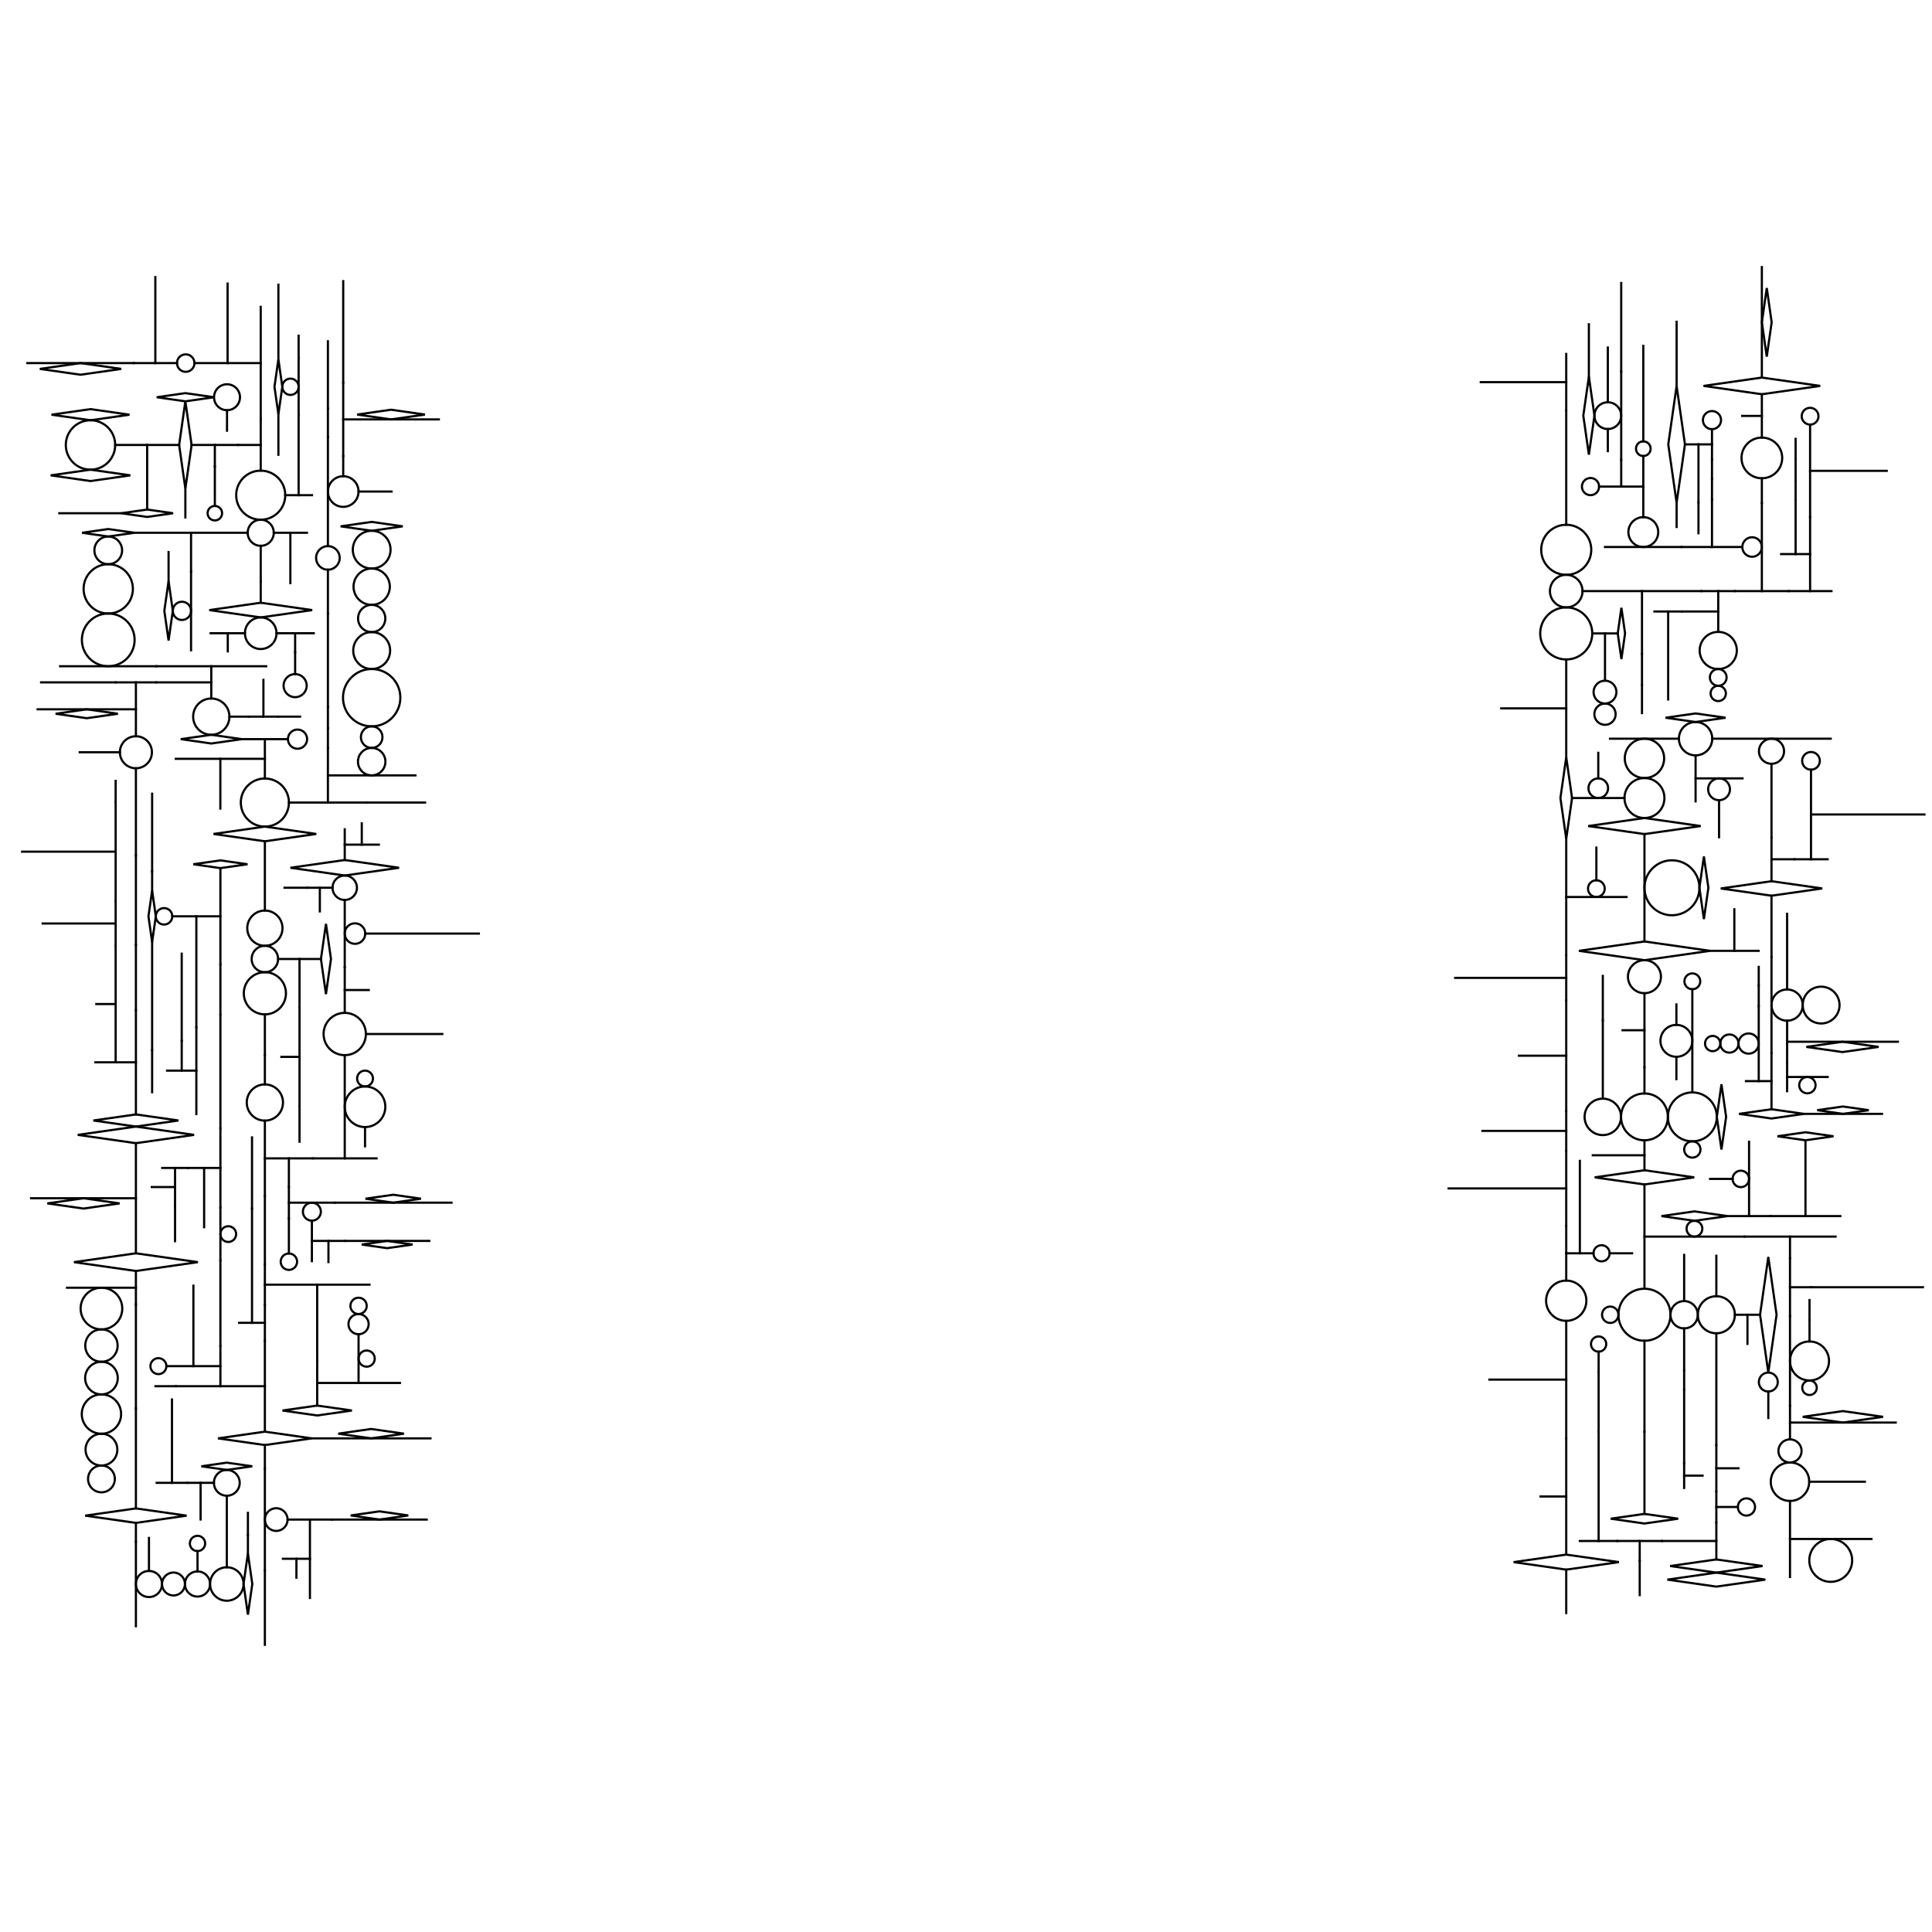 <?xml version="1.0" encoding="utf-8" ?>
<svg baseProfile="full" height="20cm" version="1.1" viewBox="0,0,8000,8000" width="20cm" xmlns="http://www.w3.org/2000/svg" xmlns:ev="http://www.w3.org/2001/xml-events" xmlns:xlink="http://www.w3.org/1999/xlink"><defs /><line stroke="rgb(0,0,0)" stroke-linecap="square" stroke-width="9" x1="1102.322" x2="647.481" y1="2758.759" y2="2758.759" /><line stroke="rgb(0,0,0)" stroke-linecap="square" stroke-width="9" x1="874.902" x2="646.686" y1="2825.539" y2="2825.539" /><line stroke="rgb(0,0,0)" stroke-linecap="square" stroke-width="9" x1="646.686" x2="478.822" y1="2825.539" y2="2825.539" /><line stroke="rgb(0,0,0)" stroke-linecap="square" stroke-width="9" x1="478.822" x2="170.101" y1="2825.539" y2="2825.539" /><line stroke="rgb(0,0,0)" stroke-linecap="square" stroke-width="9" x1="647.481" x2="248.956" y1="2758.759" y2="2758.759" /><line stroke="rgb(0,0,0)" stroke-linecap="square" stroke-width="9" x1="562.754" x2="562.754" y1="2825.539" y2="3048.623" /><line stroke="rgb(0,0,0)" stroke-linecap="square" stroke-width="9" x1="562.754" x2="562.754" y1="3181.279" y2="3542.039" /><line stroke="rgb(0,0,0)" stroke-linecap="square" stroke-width="9" x1="562.754" x2="562.754" y1="3542.039" y2="3912.439" /><line stroke="rgb(0,0,0)" stroke-linecap="square" stroke-width="9" x1="562.754" x2="562.754" y1="3912.439" y2="4182.923" /><line stroke="rgb(0,0,0)" stroke-linecap="square" stroke-width="9" x1="562.754" x2="562.754" y1="4182.923" y2="4614.568" /><line stroke="rgb(0,0,0)" stroke-linecap="square" stroke-width="9" x1="562.754" x2="562.754" y1="4733.694" y2="5189.614" /><line stroke="rgb(0,0,0)" stroke-linecap="square" stroke-width="9" x1="562.754" x2="562.754" y1="5262.899" y2="5401.481" /><line stroke="rgb(0,0,0)" stroke-linecap="square" stroke-width="9" x1="562.754" x2="562.754" y1="5401.481" y2="5832.147" /><line stroke="rgb(0,0,0)" stroke-linecap="square" stroke-width="9" x1="562.754" x2="562.754" y1="5832.147" y2="6245.971" /><line stroke="rgb(0,0,0)" stroke-linecap="square" stroke-width="9" x1="562.754" x2="562.754" y1="6305.959" y2="6384.153" /><line stroke="rgb(0,0,0)" stroke-linecap="square" stroke-width="9" x1="562.754" x2="562.754" y1="6384.153" y2="6733.854" /><circle cx="616.795" cy="6559.004" fill="none" r="54.041" stroke="rgb(0,0,0)" stroke-width="9" /><circle cx="562.754" cy="3114.951" fill="none" r="66.328" stroke="rgb(0,0,0)" stroke-width="9" /><line stroke="rgb(0,0,0)" stroke-linecap="square" stroke-width="9" x1="478.838" x2="478.838" y1="4398.745" y2="3916.259" /><line stroke="rgb(0,0,0)" stroke-linecap="square" stroke-width="9" x1="478.838" x2="478.838" y1="3916.259" y2="3731.738" /><line stroke="rgb(0,0,0)" stroke-linecap="square" stroke-width="9" x1="478.838" x2="478.838" y1="3731.738" y2="3321.349" /><line stroke="rgb(0,0,0)" stroke-linecap="square" stroke-width="9" x1="478.838" x2="478.838" y1="3321.349" y2="3233.407" /><polygon fill="none" points="738.857,4639.725 562.754,4664.883 386.651,4639.725 562.754,4614.568" stroke="rgb(0,0,0)" stroke-width="9" /><polygon fill="none" points="803.592,4699.288 562.754,4733.694 321.916,4699.288 562.754,4664.883" stroke="rgb(0,0,0)" stroke-width="9" /><line stroke="rgb(0,0,0)" stroke-linecap="square" stroke-width="9" x1="777.837" x2="671.81" y1="4836.217" y2="4836.217" /><line stroke="rgb(0,0,0)" stroke-linecap="square" stroke-width="9" x1="724.824" x2="628.564" y1="4915.254" y2="4915.254" /><line stroke="rgb(0,0,0)" stroke-linecap="square" stroke-width="9" x1="724.824" x2="724.824" y1="4836.217" y2="4994.292" /><line stroke="rgb(0,0,0)" stroke-linecap="square" stroke-width="9" x1="724.824" x2="724.824" y1="4994.292" y2="5139.414" /><line stroke="rgb(0,0,0)" stroke-linecap="square" stroke-width="9" x1="562.754" x2="128.673" y1="4961.654" y2="4961.654" /><polygon fill="none" points="495.363,4983.032 345.713,5004.411 196.064,4983.032 345.713,4961.654" stroke="rgb(0,0,0)" stroke-width="9" /><line stroke="rgb(0,0,0)" stroke-linecap="square" stroke-width="9" x1="562.754" x2="394.922" y1="4398.745" y2="4398.745" /><line stroke="rgb(0,0,0)" stroke-linecap="square" stroke-width="9" x1="813.046" x2="691.837" y1="4433.251" y2="4433.251" /><line stroke="rgb(0,0,0)" stroke-linecap="square" stroke-width="9" x1="629.936" x2="629.936" y1="4348.693" y2="4522.592" /><line stroke="rgb(0,0,0)" stroke-linecap="square" stroke-width="9" x1="478.838" x2="176.698" y1="3823.998" y2="3823.998" /><line stroke="rgb(0,0,0)" stroke-linecap="square" stroke-width="9" x1="912.624" x2="713.467" y1="3794.271" y2="3794.271" /><circle cx="679.333" cy="3794.271" fill="none" r="34.134" stroke="rgb(0,0,0)" stroke-width="9" /><polygon fill="none" points="645.198,3794.271 629.936,3901.109 614.673,3794.271 629.936,3687.432" stroke="rgb(0,0,0)" stroke-width="9" /><line stroke="rgb(0,0,0)" stroke-linecap="square" stroke-width="9" x1="629.936" x2="629.936" y1="3687.432" y2="3607.826" /><line stroke="rgb(0,0,0)" stroke-linecap="square" stroke-width="9" x1="478.838" x2="91.504" y1="3526.543" y2="3526.543" /><line stroke="rgb(0,0,0)" stroke-linecap="square" stroke-width="9" x1="629.936" x2="629.936" y1="3607.826" y2="3286.542" /><line stroke="rgb(0,0,0)" stroke-linecap="square" stroke-width="9" x1="478.838" x2="398.764" y1="4157.502" y2="4157.502" /><line stroke="rgb(0,0,0)" stroke-linecap="square" stroke-width="9" x1="629.936" x2="629.936" y1="3901.109" y2="4348.693" /><polygon fill="none" points="819.252,5226.256 562.754,5262.899 306.256,5226.256 562.754,5189.614" stroke="rgb(0,0,0)" stroke-width="9" /><line stroke="rgb(0,0,0)" stroke-linecap="square" stroke-width="9" x1="562.754" x2="277.397" y1="5332.19" y2="5332.19" /><circle cx="420.076" cy="5418.424" fill="none" r="86.234" stroke="rgb(0,0,0)" stroke-width="9" /><line stroke="rgb(0,0,0)" stroke-linecap="square" stroke-width="9" x1="1096.814" x2="728.017" y1="3142.098" y2="3142.098" /><line stroke="rgb(0,0,0)" stroke-linecap="square" stroke-width="9" x1="496.426" x2="330.056" y1="3114.951" y2="3114.951" /><line stroke="rgb(0,0,0)" stroke-linecap="square" stroke-width="9" x1="562.754" x2="155.872" y1="2937.081" y2="2937.081" /><polygon fill="none" points="488.242,2955.499 359.313,2973.918 230.384,2955.499 359.313,2937.081" stroke="rgb(0,0,0)" stroke-width="9" /><polygon fill="none" points="772.709,6275.965 562.754,6305.959 352.799,6275.965 562.754,6245.971" stroke="rgb(0,0,0)" stroke-width="9" /><circle cx="718.331" cy="6559.004" fill="none" r="47.495" stroke="rgb(0,0,0)" stroke-width="9" /><line stroke="rgb(0,0,0)" stroke-linecap="square" stroke-width="9" x1="616.795" x2="616.795" y1="6504.963" y2="6368.26" /><line stroke="rgb(0,0,0)" stroke-linecap="square" stroke-width="9" x1="1096.814" x2="728.435" y1="5740.002" y2="5740.002" /><line stroke="rgb(0,0,0)" stroke-linecap="square" stroke-width="9" x1="728.435" x2="643.774" y1="5740.002" y2="5740.002" /><line stroke="rgb(0,0,0)" stroke-linecap="square" stroke-width="9" x1="912.624" x2="689.033" y1="5656.897" y2="5656.897" /><circle cx="655.952" cy="5656.897" fill="none" r="33.081" stroke="rgb(0,0,0)" stroke-width="9" /><line stroke="rgb(0,0,0)" stroke-linecap="square" stroke-width="9" x1="775.512" x2="648.664" y1="6140.095" y2="6140.095" /><line stroke="rgb(0,0,0)" stroke-linecap="square" stroke-width="9" x1="712.088" x2="712.088" y1="6140.095" y2="5795.125" /><circle cx="420.076" cy="5571.706" fill="none" r="67.048" stroke="rgb(0,0,0)" stroke-width="9" /><circle cx="420.076" cy="5706.297" fill="none" r="67.543" stroke="rgb(0,0,0)" stroke-width="9" /><circle cx="420.076" cy="5855.301" fill="none" r="81.46" stroke="rgb(0,0,0)" stroke-width="9" /><circle cx="420.076" cy="6002.596" fill="none" r="65.835" stroke="rgb(0,0,0)" stroke-width="9" /><circle cx="420.076" cy="6123.901" fill="none" r="55.47" stroke="rgb(0,0,0)" stroke-width="9" /><circle cx="448.219" cy="2649.584" fill="none" r="109.175" stroke="rgb(0,0,0)" stroke-width="9" /><circle cx="753.321" cy="2529.38" fill="none" r="37.767" stroke="rgb(0,0,0)" stroke-width="9" /><polygon fill="none" points="715.554,2529.38 698.003,2652.233 680.453,2529.38 698.003,2406.526" stroke="rgb(0,0,0)" stroke-width="9" /><circle cx="448.219" cy="2438.352" fill="none" r="102.058" stroke="rgb(0,0,0)" stroke-width="9" /><line stroke="rgb(0,0,0)" stroke-linecap="square" stroke-width="9" x1="698.003" x2="698.003" y1="2406.526" y2="2285.967" /><circle cx="448.219" cy="2278.926" fill="none" r="57.368" stroke="rgb(0,0,0)" stroke-width="9" /><polygon fill="none" points="556.625,2206.072 448.219,2221.558 339.812,2206.072 448.219,2190.585" stroke="rgb(0,0,0)" stroke-width="9" /><line stroke="rgb(0,0,0)" stroke-linecap="square" stroke-width="9" x1="556.625" x2="1025.55" y1="2206.072" y2="2206.072" /><polygon fill="none" points="886.312,1644.85 767.558,1661.815 648.805,1644.85 767.558,1627.885" stroke="rgb(0,0,0)" stroke-width="9" /><line stroke="rgb(0,0,0)" stroke-linecap="square" stroke-width="9" x1="732.857" x2="553.541" y1="1503.474" y2="1503.474" /><line stroke="rgb(0,0,0)" stroke-linecap="square" stroke-width="9" x1="643.199" x2="643.199" y1="1503.474" y2="1147.469" /><line stroke="rgb(0,0,0)" stroke-linecap="square" stroke-width="9" x1="741.746" x2="477.005" y1="1842.502" y2="1842.502" /><line stroke="rgb(0,0,0)" stroke-linecap="square" stroke-width="9" x1="609.375" x2="609.375" y1="1842.502" y2="2109.879" /><polygon fill="none" points="716.732,2125.216 609.375,2140.553 502.018,2125.216 609.375,2109.879" stroke="rgb(0,0,0)" stroke-width="9" /><circle cx="374.745" cy="1842.502" fill="none" r="102.259" stroke="rgb(0,0,0)" stroke-width="9" /><polygon fill="none" points="539.72,1968.329 374.745,1991.897 209.77,1968.329 374.745,1944.761" stroke="rgb(0,0,0)" stroke-width="9" /><line stroke="rgb(0,0,0)" stroke-linecap="square" stroke-width="9" x1="502.018" x2="245.538" y1="2125.216" y2="2125.216" /><polygon fill="none" points="536.24,1717.172 374.745,1740.243 213.251,1717.172 374.745,1694.101" stroke="rgb(0,0,0)" stroke-width="9" /><line stroke="rgb(0,0,0)" stroke-linecap="square" stroke-width="9" x1="553.541" x2="113.245" y1="1503.474" y2="1503.474" /><polygon fill="none" points="501.999,1527.561 333.393,1551.648 164.786,1527.561 333.393,1503.474" stroke="rgb(0,0,0)" stroke-width="9" /><line stroke="rgb(0,0,0)" stroke-linecap="square" stroke-width="9" x1="874.902" x2="874.902" y1="2758.759" y2="2892.318" /><line stroke="rgb(0,0,0)" stroke-linecap="square" stroke-width="9" x1="791.088" x2="791.088" y1="2206.072" y2="2366.218" /><line stroke="rgb(0,0,0)" stroke-linecap="square" stroke-width="9" x1="791.088" x2="791.088" y1="2366.218" y2="2692.542" /><circle cx="1079.598" cy="2206.072" fill="none" r="54.048" stroke="rgb(0,0,0)" stroke-width="9" /><line stroke="rgb(0,0,0)" stroke-linecap="square" stroke-width="9" x1="1133.645" x2="1270.97" y1="2206.072" y2="2206.072" /><line stroke="rgb(0,0,0)" stroke-linecap="square" stroke-width="9" x1="1181.195" x2="1291.938" y1="2050.427" y2="2050.427" /><line stroke="rgb(0,0,0)" stroke-linecap="square" stroke-width="9" x1="1202.308" x2="1202.308" y1="2206.072" y2="2414.659" /><line stroke="rgb(0,0,0)" stroke-linecap="square" stroke-width="9" x1="1079.598" x2="1079.598" y1="2260.119" y2="2407.381" /><line stroke="rgb(0,0,0)" stroke-linecap="square" stroke-width="9" x1="1079.598" x2="1079.598" y1="2407.381" y2="2495.771" /><circle cx="1079.598" cy="2050.427" fill="none" r="101.597" stroke="rgb(0,0,0)" stroke-width="9" /><line stroke="rgb(0,0,0)" stroke-linecap="square" stroke-width="9" x1="889.64" x2="889.64" y1="1931.67" y2="2094.998" /><circle cx="889.64" cy="2125.03" fill="none" r="30.032" stroke="rgb(0,0,0)" stroke-width="9" /><line stroke="rgb(0,0,0)" stroke-linecap="square" stroke-width="9" x1="767.558" x2="767.558" y1="2023.189" y2="2142.533" /><line stroke="rgb(0,0,0)" stroke-linecap="square" stroke-width="9" x1="1079.598" x2="985.91" y1="1842.502" y2="1842.502" /><line stroke="rgb(0,0,0)" stroke-linecap="square" stroke-width="9" x1="985.91" x2="793.371" y1="1842.502" y2="1842.502" /><line stroke="rgb(0,0,0)" stroke-linecap="square" stroke-width="9" x1="889.64" x2="889.64" y1="1842.502" y2="1931.67" /><line stroke="rgb(0,0,0)" stroke-linecap="square" stroke-width="9" x1="1079.598" x2="805.224" y1="1503.474" y2="1503.474" /><circle cx="940.027" cy="1644.85" fill="none" r="53.715" stroke="rgb(0,0,0)" stroke-width="9" /><line stroke="rgb(0,0,0)" stroke-linecap="square" stroke-width="9" x1="942.411" x2="942.411" y1="1503.474" y2="1174.147" /><polygon fill="none" points="793.371,1842.502 767.558,2023.189 741.746,1842.502 767.558,1661.815" stroke="rgb(0,0,0)" stroke-width="9" /><circle cx="769.04" cy="1503.474" fill="none" r="36.184" stroke="rgb(0,0,0)" stroke-width="9" /><line stroke="rgb(0,0,0)" stroke-linecap="square" stroke-width="9" x1="1236.566" x2="1236.566" y1="2050.427" y2="1720.007" /><line stroke="rgb(0,0,0)" stroke-linecap="square" stroke-width="9" x1="1236.566" x2="1236.566" y1="1720.007" y2="1483.038" /><circle cx="1202.78" cy="1601.523" fill="none" r="33.786" stroke="rgb(0,0,0)" stroke-width="9" /><polygon fill="none" points="1168.994,1601.523 1152.747,1715.252 1136.5,1601.523 1152.747,1487.793" stroke="rgb(0,0,0)" stroke-width="9" /><line stroke="rgb(0,0,0)" stroke-linecap="square" stroke-width="9" x1="1236.566" x2="1236.566" y1="1483.038" y2="1390.101" /><line stroke="rgb(0,0,0)" stroke-linecap="square" stroke-width="9" x1="1079.598" x2="1079.598" y1="1948.83" y2="1736.174" /><line stroke="rgb(0,0,0)" stroke-linecap="square" stroke-width="9" x1="1079.598" x2="1079.598" y1="1736.174" y2="1270.775" /><line stroke="rgb(0,0,0)" stroke-linecap="square" stroke-width="9" x1="1152.747" x2="1152.747" y1="1487.793" y2="1178.956" /><line stroke="rgb(0,0,0)" stroke-linecap="square" stroke-width="9" x1="1152.747" x2="1152.747" y1="1715.252" y2="1883.044" /><polygon fill="none" points="1292.649,2526.207 1079.598,2556.643 866.546,2526.207 1079.598,2495.771" stroke="rgb(0,0,0)" stroke-width="9" /><circle cx="1079.598" cy="2622.065" fill="none" r="65.422" stroke="rgb(0,0,0)" stroke-width="9" /><line stroke="rgb(0,0,0)" stroke-linecap="square" stroke-width="9" x1="1090.774" x2="1090.774" y1="2967.445" y2="2815.096" /><line stroke="rgb(0,0,0)" stroke-linecap="square" stroke-width="9" x1="1357.779" x2="1357.779" y1="2927.337" y2="2539.984" /><line stroke="rgb(0,0,0)" stroke-linecap="square" stroke-width="9" x1="1357.779" x2="1357.779" y1="2539.984" y2="2359.002" /><line stroke="rgb(0,0,0)" stroke-linecap="square" stroke-width="9" x1="1357.779" x2="1357.779" y1="2261.36" y2="1809.34" /><line stroke="rgb(0,0,0)" stroke-linecap="square" stroke-width="9" x1="1357.779" x2="1357.779" y1="1809.34" y2="1691.931" /><line stroke="rgb(0,0,0)" stroke-linecap="square" stroke-width="9" x1="1357.779" x2="1357.779" y1="1691.931" y2="1413.241" /><circle cx="1357.779" cy="2310.181" fill="none" r="48.821" stroke="rgb(0,0,0)" stroke-width="9" /><circle cx="1421.2" cy="2035.35" fill="none" r="63.422" stroke="rgb(0,0,0)" stroke-width="9" /><line stroke="rgb(0,0,0)" stroke-linecap="square" stroke-width="9" x1="1421.2" x2="1421.2" y1="1971.928" y2="1888.694" /><line stroke="rgb(0,0,0)" stroke-linecap="square" stroke-width="9" x1="1421.2" x2="1421.2" y1="1888.694" y2="1584.641" /><line stroke="rgb(0,0,0)" stroke-linecap="square" stroke-width="9" x1="1421.2" x2="1421.2" y1="1584.641" y2="1164.053" /><circle cx="874.902" cy="2967.445" fill="none" r="75.127" stroke="rgb(0,0,0)" stroke-width="9" /><polygon fill="none" points="1001.358,3060.638 874.902,3078.703 748.446,3060.638 874.902,3042.572" stroke="rgb(0,0,0)" stroke-width="9" /><polygon fill="none" points="1024.895,3578.671 912.624,3594.71 800.353,3578.671 912.624,3562.633" stroke="rgb(0,0,0)" stroke-width="9" /><line stroke="rgb(0,0,0)" stroke-linecap="square" stroke-width="9" x1="1001.358" x2="1192.27" y1="3060.638" y2="3060.638" /><line stroke="rgb(0,0,0)" stroke-linecap="square" stroke-width="9" x1="1096.814" x2="1096.814" y1="3060.638" y2="3223.558" /><line stroke="rgb(0,0,0)" stroke-linecap="square" stroke-width="9" x1="1519.111" x2="1760.196" y1="3323.19" y2="3323.19" /><circle cx="1096.814" cy="3323.19" fill="none" r="99.632" stroke="rgb(0,0,0)" stroke-width="9" /><line stroke="rgb(0,0,0)" stroke-linecap="square" stroke-width="9" x1="1357.779" x2="1720.347" y1="3210.685" y2="3210.685" /><line stroke="rgb(0,0,0)" stroke-linecap="square" stroke-width="9" x1="1096.814" x2="1096.814" y1="3483.609" y2="3770.378" /><circle cx="1096.814" cy="3843.328" fill="none" r="72.95" stroke="rgb(0,0,0)" stroke-width="9" /><line stroke="rgb(0,0,0)" stroke-linecap="square" stroke-width="9" x1="912.624" x2="912.624" y1="3993.831" y2="3594.71" /><circle cx="1096.814" cy="3970.997" fill="none" r="54.718" stroke="rgb(0,0,0)" stroke-width="9" /><line stroke="rgb(0,0,0)" stroke-linecap="square" stroke-width="9" x1="1512.431" x2="1982.942" y1="3865.728" y2="3865.728" /><circle cx="1096.814" cy="4112.993" fill="none" r="87.278" stroke="rgb(0,0,0)" stroke-width="9" /><line stroke="rgb(0,0,0)" stroke-linecap="square" stroke-width="9" x1="912.624" x2="912.624" y1="4201.383" y2="3993.831" /><line stroke="rgb(0,0,0)" stroke-linecap="square" stroke-width="9" x1="813.046" x2="813.046" y1="3794.271" y2="4253.501" /><line stroke="rgb(0,0,0)" stroke-linecap="square" stroke-width="9" x1="813.046" x2="813.046" y1="4253.501" y2="4613.001" /><line stroke="rgb(0,0,0)" stroke-linecap="square" stroke-width="9" x1="1096.814" x2="1096.814" y1="4200.27" y2="4369.061" /><line stroke="rgb(0,0,0)" stroke-linecap="square" stroke-width="9" x1="1096.814" x2="1096.814" y1="4369.061" y2="4490.283" /><line stroke="rgb(0,0,0)" stroke-linecap="square" stroke-width="9" x1="1096.814" x2="1096.814" y1="4640.323" y2="4952.825" /><line stroke="rgb(0,0,0)" stroke-linecap="square" stroke-width="9" x1="1096.814" x2="1096.814" y1="4952.825" y2="5235.81" /><line stroke="rgb(0,0,0)" stroke-linecap="square" stroke-width="9" x1="1096.814" x2="1096.814" y1="5235.81" y2="5403.247" /><line stroke="rgb(0,0,0)" stroke-linecap="square" stroke-width="9" x1="1096.814" x2="1096.814" y1="5403.247" y2="5551.787" /><line stroke="rgb(0,0,0)" stroke-linecap="square" stroke-width="9" x1="1096.814" x2="1096.814" y1="5551.787" y2="5928.216" /><line stroke="rgb(0,0,0)" stroke-linecap="square" stroke-width="9" x1="1096.814" x2="1096.814" y1="6081.312" y2="6503.147" /><line stroke="rgb(0,0,0)" stroke-linecap="square" stroke-width="9" x1="1096.814" x2="1096.814" y1="6503.147" y2="6810.926" /><circle cx="1143.827" cy="6292.23" fill="none" r="47.014" stroke="rgb(0,0,0)" stroke-width="9" /><line stroke="rgb(0,0,0)" stroke-linecap="square" stroke-width="9" x1="1283.35" x2="1283.35" y1="6292.23" y2="6616.806" /><line stroke="rgb(0,0,0)" stroke-linecap="square" stroke-width="9" x1="1283.35" x2="1171.428" y1="6454.518" y2="6454.518" /><line stroke="rgb(0,0,0)" stroke-linecap="square" stroke-width="9" x1="1227.389" x2="1227.389" y1="6454.518" y2="6532.741" /><line stroke="rgb(0,0,0)" stroke-linecap="square" stroke-width="9" x1="1096.814" x2="1295.637" y1="4796.574" y2="4796.574" /><line stroke="rgb(0,0,0)" stroke-linecap="square" stroke-width="9" x1="1196.225" x2="1196.225" y1="4796.574" y2="4914.543" /><line stroke="rgb(0,0,0)" stroke-linecap="square" stroke-width="9" x1="1043.529" x2="1043.529" y1="5004.306" y2="4709.66" /><circle cx="817.859" cy="6559.004" fill="none" r="52.034" stroke="rgb(0,0,0)" stroke-width="9" /><line stroke="rgb(0,0,0)" stroke-linecap="square" stroke-width="9" x1="817.859" x2="817.859" y1="6506.97" y2="6422.793" /><circle cx="817.859" cy="6391.129" fill="none" r="31.665" stroke="rgb(0,0,0)" stroke-width="9" /><line stroke="rgb(0,0,0)" stroke-linecap="square" stroke-width="9" x1="885.769" x2="775.512" y1="6140.095" y2="6140.095" /><circle cx="939.176" cy="6559.004" fill="none" r="69.282" stroke="rgb(0,0,0)" stroke-width="9" /><polygon fill="none" points="1044.685,6559.004 1026.571,6685.799 1008.458,6559.004 1026.571,6432.209" stroke="rgb(0,0,0)" stroke-width="9" /><line stroke="rgb(0,0,0)" stroke-linecap="square" stroke-width="9" x1="1026.571" x2="1026.571" y1="6432.209" y2="6356.34" /><line stroke="rgb(0,0,0)" stroke-linecap="square" stroke-width="9" x1="1026.571" x2="1026.571" y1="6356.34" y2="6264.446" /><line stroke="rgb(0,0,0)" stroke-linecap="square" stroke-width="9" x1="939.176" x2="939.176" y1="6489.722" y2="6193.501" /><line stroke="rgb(0,0,0)" stroke-linecap="square" stroke-width="9" x1="752.442" x2="752.442" y1="4433.251" y2="4309.684" /><line stroke="rgb(0,0,0)" stroke-linecap="square" stroke-width="9" x1="752.442" x2="752.442" y1="4309.684" y2="3948.915" /><circle cx="1096.814" cy="4565.303" fill="none" r="75.02" stroke="rgb(0,0,0)" stroke-width="9" /><line stroke="rgb(0,0,0)" stroke-linecap="square" stroke-width="9" x1="1427.469" x2="1427.469" y1="4796.574" y2="4369.185" /><line stroke="rgb(0,0,0)" stroke-linecap="square" stroke-width="9" x1="1427.469" x2="1427.469" y1="4194.031" y2="4004.931" /><line stroke="rgb(0,0,0)" stroke-linecap="square" stroke-width="9" x1="1427.469" x2="1427.469" y1="4004.931" y2="3726.526" /><line stroke="rgb(0,0,0)" stroke-linecap="square" stroke-width="9" x1="1427.469" x2="1427.469" y1="3561.106" y2="3433.966" /><circle cx="1427.469" cy="3675.944" fill="none" r="50.581" stroke="rgb(0,0,0)" stroke-width="9" /><circle cx="1469.95" cy="3865.728" fill="none" r="42.481" stroke="rgb(0,0,0)" stroke-width="9" /><line stroke="rgb(0,0,0)" stroke-linecap="square" stroke-width="9" x1="1427.469" x2="1568.612" y1="3497.536" y2="3497.536" /><line stroke="rgb(0,0,0)" stroke-linecap="square" stroke-width="9" x1="1498.041" x2="1498.041" y1="3497.536" y2="3409.326" /><circle cx="1427.469" cy="4281.608" fill="none" r="87.577" stroke="rgb(0,0,0)" stroke-width="9" /><line stroke="rgb(0,0,0)" stroke-linecap="square" stroke-width="9" x1="1427.469" x2="1526.896" y1="4099.481" y2="4099.481" /><polygon fill="none" points="1370.519,3970.997 1349.729,4116.529 1328.939,3970.997 1349.729,3825.464" stroke="rgb(0,0,0)" stroke-width="9" /><line stroke="rgb(0,0,0)" stroke-linecap="square" stroke-width="9" x1="1376.888" x2="1271.888" y1="3675.944" y2="3675.944" /><line stroke="rgb(0,0,0)" stroke-linecap="square" stroke-width="9" x1="1324.388" x2="1324.388" y1="3675.944" y2="3773.888" /><line stroke="rgb(0,0,0)" stroke-linecap="square" stroke-width="9" x1="1151.532" x2="1328.939" y1="3970.997" y2="3970.997" /><line stroke="rgb(0,0,0)" stroke-linecap="square" stroke-width="9" x1="1271.888" x2="1178.196" y1="3675.944" y2="3675.944" /><line stroke="rgb(0,0,0)" stroke-linecap="square" stroke-width="9" x1="1240.236" x2="1240.236" y1="3970.997" y2="4171.799" /><line stroke="rgb(0,0,0)" stroke-linecap="square" stroke-width="9" x1="1240.236" x2="1240.236" y1="4171.799" y2="4580.845" /><line stroke="rgb(0,0,0)" stroke-linecap="square" stroke-width="9" x1="1240.236" x2="1240.236" y1="4580.845" y2="4727.514" /><line stroke="rgb(0,0,0)" stroke-linecap="square" stroke-width="9" x1="1240.236" x2="1165.167" y1="4376.322" y2="4376.322" /><circle cx="1511.51" cy="4582.88" fill="none" r="84.041" stroke="rgb(0,0,0)" stroke-width="9" /><circle cx="1511.51" cy="4466" fill="none" r="32.838" stroke="rgb(0,0,0)" stroke-width="9" /><line stroke="rgb(0,0,0)" stroke-linecap="square" stroke-width="9" x1="1511.51" x2="1511.51" y1="4666.92" y2="4746.503" /><line stroke="rgb(0,0,0)" stroke-linecap="square" stroke-width="9" x1="1515.047" x2="1831.51" y1="4281.608" y2="4281.608" /><polygon fill="none" points="1652.371,3593.234 1427.469,3625.363 1202.568,3593.234 1427.469,3561.106" stroke="rgb(0,0,0)" stroke-width="9" /><line stroke="rgb(0,0,0)" stroke-linecap="square" stroke-width="9" x1="912.624" x2="912.624" y1="5000.822" y2="4671.611" /><line stroke="rgb(0,0,0)" stroke-linecap="square" stroke-width="9" x1="912.624" x2="912.624" y1="4671.611" y2="4201.383" /><polygon fill="none" points="1291.008,5955.958 1096.814,5983.7 902.62,5955.958 1096.814,5928.216" stroke="rgb(0,0,0)" stroke-width="9" /><line stroke="rgb(0,0,0)" stroke-linecap="square" stroke-width="9" x1="1291.008" x2="1782.477" y1="5955.958" y2="5955.958" /><polygon fill="none" points="1672.951,5936.5 1536.742,5955.958 1400.534,5936.5 1536.742,5917.042" stroke="rgb(0,0,0)" stroke-width="9" /><line stroke="rgb(0,0,0)" stroke-linecap="square" stroke-width="9" x1="1096.814" x2="1096.814" y1="5983.7" y2="6081.312" /><circle cx="939.176" cy="6140.095" fill="none" r="53.407" stroke="rgb(0,0,0)" stroke-width="9" /><line stroke="rgb(0,0,0)" stroke-linecap="square" stroke-width="9" x1="830.641" x2="830.641" y1="6140.095" y2="6291.901" /><polygon fill="none" points="1044.812,6071.597 939.176,6086.688 833.539,6071.597 939.176,6056.506" stroke="rgb(0,0,0)" stroke-width="9" /><line stroke="rgb(0,0,0)" stroke-linecap="square" stroke-width="9" x1="1190.841" x2="1375.859" y1="6292.23" y2="6292.23" /><line stroke="rgb(0,0,0)" stroke-linecap="square" stroke-width="9" x1="1375.859" x2="1766.853" y1="6292.23" y2="6292.23" /><polygon fill="none" points="1690.621,6275.192 1571.356,6292.23 1452.091,6275.192 1571.356,6258.154" stroke="rgb(0,0,0)" stroke-width="9" /><line stroke="rgb(0,0,0)" stroke-linecap="square" stroke-width="9" x1="1096.814" x2="1530.032" y1="5319.528" y2="5319.528" /><line stroke="rgb(0,0,0)" stroke-linecap="square" stroke-width="9" x1="1313.423" x2="1313.423" y1="5319.528" y2="5632.858" /><line stroke="rgb(0,0,0)" stroke-linecap="square" stroke-width="9" x1="1313.423" x2="1313.423" y1="5632.858" y2="5820.109" /><polygon fill="none" points="1457.19,5840.647 1313.423,5861.185 1169.656,5840.647 1313.423,5820.109" stroke="rgb(0,0,0)" stroke-width="9" /><line stroke="rgb(0,0,0)" stroke-linecap="square" stroke-width="9" x1="912.624" x2="912.624" y1="5740.002" y2="5573.793" /><line stroke="rgb(0,0,0)" stroke-linecap="square" stroke-width="9" x1="912.624" x2="912.624" y1="5573.793" y2="5219.413" /><line stroke="rgb(0,0,0)" stroke-linecap="square" stroke-width="9" x1="912.624" x2="912.624" y1="5219.413" y2="5000.822" /><line stroke="rgb(0,0,0)" stroke-linecap="square" stroke-width="9" x1="800.829" x2="800.829" y1="5656.897" y2="5323.689" /><line stroke="rgb(0,0,0)" stroke-linecap="square" stroke-width="9" x1="845.23" x2="845.23" y1="4836.217" y2="5081.601" /><line stroke="rgb(0,0,0)" stroke-linecap="square" stroke-width="9" x1="912.624" x2="777.837" y1="4836.217" y2="4836.217" /><line stroke="rgb(0,0,0)" stroke-linecap="square" stroke-width="9" x1="1295.637" x2="1559.302" y1="4796.574" y2="4796.574" /><line stroke="rgb(0,0,0)" stroke-linecap="square" stroke-width="9" x1="1386.69" x2="1869.649" y1="4980.014" y2="4980.014" /><polygon fill="none" points="1743.139,4963.59 1628.169,4980.014 1513.199,4963.59 1628.169,4947.165" stroke="rgb(0,0,0)" stroke-width="9" /><line stroke="rgb(0,0,0)" stroke-linecap="square" stroke-width="9" x1="1196.225" x2="1196.225" y1="4914.543" y2="5045.485" /><line stroke="rgb(0,0,0)" stroke-linecap="square" stroke-width="9" x1="1196.225" x2="1196.225" y1="5045.485" y2="5190.438" /><circle cx="1196.225" cy="5224.392" fill="none" r="33.954" stroke="rgb(0,0,0)" stroke-width="9" /><line stroke="rgb(0,0,0)" stroke-linecap="square" stroke-width="9" x1="1291.457" x2="1291.457" y1="5054.582" y2="5222.116" /><line stroke="rgb(0,0,0)" stroke-linecap="square" stroke-width="9" x1="1196.225" x2="1386.69" y1="4980.014" y2="4980.014" /><circle cx="1291.457" cy="5017.298" fill="none" r="37.284" stroke="rgb(0,0,0)" stroke-width="9" /><line stroke="rgb(0,0,0)" stroke-linecap="square" stroke-width="9" x1="1291.457" x2="1428.593" y1="5138.349" y2="5138.349" /><line stroke="rgb(0,0,0)" stroke-linecap="square" stroke-width="9" x1="1096.814" x2="990.244" y1="5477.517" y2="5477.517" /><line stroke="rgb(0,0,0)" stroke-linecap="square" stroke-width="9" x1="1043.529" x2="1043.529" y1="5477.517" y2="5004.306" /><circle cx="945.227" cy="5110.118" fill="none" r="32.602" stroke="rgb(0,0,0)" stroke-width="9" /><line stroke="rgb(0,0,0)" stroke-linecap="square" stroke-width="9" x1="1313.423" x2="1656.06" y1="5726.484" y2="5726.484" /><line stroke="rgb(0,0,0)" stroke-linecap="square" stroke-width="9" x1="1484.742" x2="1484.742" y1="5726.484" y2="5524.831" /><circle cx="1518.261" cy="5625.657" fill="none" r="33.519" stroke="rgb(0,0,0)" stroke-width="9" /><circle cx="1484.742" cy="5482.969" fill="none" r="41.862" stroke="rgb(0,0,0)" stroke-width="9" /><circle cx="1484.742" cy="5407.323" fill="none" r="33.784" stroke="rgb(0,0,0)" stroke-width="9" /><line stroke="rgb(0,0,0)" stroke-linecap="square" stroke-width="9" x1="1428.593" x2="1777.674" y1="5138.349" y2="5138.349" /><polygon fill="none" points="1708.381,5153.384 1603.133,5168.42 1497.885,5153.384 1603.133,5138.349" stroke="rgb(0,0,0)" stroke-width="9" /><line stroke="rgb(0,0,0)" stroke-linecap="square" stroke-width="9" x1="1360.025" x2="1360.025" y1="5138.349" y2="5225.803" /><polygon fill="none" points="1309.568,3453.216 1096.814,3483.609 884.06,3453.216 1096.814,3422.822" stroke="rgb(0,0,0)" stroke-width="9" /><line stroke="rgb(0,0,0)" stroke-linecap="square" stroke-width="9" x1="1196.446" x2="1519.111" y1="3323.19" y2="3323.19" /><line stroke="rgb(0,0,0)" stroke-linecap="square" stroke-width="9" x1="1357.779" x2="1357.779" y1="3323.19" y2="3098.18" /><line stroke="rgb(0,0,0)" stroke-linecap="square" stroke-width="9" x1="1357.779" x2="1357.779" y1="3098.18" y2="3015.772" /><line stroke="rgb(0,0,0)" stroke-linecap="square" stroke-width="9" x1="1357.779" x2="1357.779" y1="3015.772" y2="2927.337" /><circle cx="1539.063" cy="3153.834" fill="none" r="56.851" stroke="rgb(0,0,0)" stroke-width="9" /><circle cx="1539.063" cy="3052.303" fill="none" r="44.68" stroke="rgb(0,0,0)" stroke-width="9" /><circle cx="1539.063" cy="2888.922" fill="none" r="118.7" stroke="rgb(0,0,0)" stroke-width="9" /><circle cx="1539.063" cy="2693.797" fill="none" r="76.425" stroke="rgb(0,0,0)" stroke-width="9" /><circle cx="1539.063" cy="2560.933" fill="none" r="56.439" stroke="rgb(0,0,0)" stroke-width="9" /><circle cx="1539.063" cy="2429.354" fill="none" r="75.141" stroke="rgb(0,0,0)" stroke-width="9" /><circle cx="1539.063" cy="2276.02" fill="none" r="78.193" stroke="rgb(0,0,0)" stroke-width="9" /><polygon fill="none" points="1667.734,2179.444 1539.063,2197.826 1410.391,2179.444 1539.063,2161.063" stroke="rgb(0,0,0)" stroke-width="9" /><line stroke="rgb(0,0,0)" stroke-linecap="square" stroke-width="9" x1="1484.622" x2="1621.216" y1="2035.35" y2="2035.35" /><line stroke="rgb(0,0,0)" stroke-linecap="square" stroke-width="9" x1="1421.2" x2="1817.062" y1="1736.668" y2="1736.668" /><polygon fill="none" points="1759.537,1716.61 1619.131,1736.668 1478.725,1716.61 1619.131,1696.552" stroke="rgb(0,0,0)" stroke-width="9" /><circle cx="1231.987" cy="3060.638" fill="none" r="39.716" stroke="rgb(0,0,0)" stroke-width="9" /><line stroke="rgb(0,0,0)" stroke-linecap="square" stroke-width="9" x1="950.029" x2="1029.854" y1="2967.445" y2="2967.445" /><line stroke="rgb(0,0,0)" stroke-linecap="square" stroke-width="9" x1="1029.854" x2="1151.695" y1="2967.445" y2="2967.445" /><line stroke="rgb(0,0,0)" stroke-linecap="square" stroke-width="9" x1="1151.695" x2="1242.451" y1="2967.445" y2="2967.445" /><line stroke="rgb(0,0,0)" stroke-linecap="square" stroke-width="9" x1="1145.02" x2="1299.181" y1="2622.065" y2="2622.065" /><line stroke="rgb(0,0,0)" stroke-linecap="square" stroke-width="9" x1="1014.176" x2="872.207" y1="2622.065" y2="2622.065" /><line stroke="rgb(0,0,0)" stroke-linecap="square" stroke-width="9" x1="943.192" x2="943.192" y1="2622.065" y2="2697.104" /><line stroke="rgb(0,0,0)" stroke-linecap="square" stroke-width="9" x1="1222.1" x2="1222.1" y1="2622.065" y2="2701.119" /><line stroke="rgb(0,0,0)" stroke-linecap="square" stroke-width="9" x1="1222.1" x2="1222.1" y1="2701.119" y2="2791.136" /><circle cx="1222.1" cy="2839.016" fill="none" r="47.881" stroke="rgb(0,0,0)" stroke-width="9" /><line stroke="rgb(0,0,0)" stroke-linecap="square" stroke-width="9" x1="912.416" x2="912.416" y1="3142.098" y2="3348.057" /><line stroke="rgb(0,0,0)" stroke-linecap="square" stroke-width="9" x1="940.027" x2="940.027" y1="1698.565" y2="1783.459" /><line stroke="rgb(0,0,0)" stroke-linecap="square" stroke-width="9" x1="6666.711" x2="6951.981" y1="3058.762" y2="3058.762" /><circle cx="7021.047" cy="3058.762" fill="none" r="69.066" stroke="rgb(0,0,0)" stroke-width="9" /><polygon fill="none" points="7145.375,2971.935 7021.047,2989.696 6896.718,2971.935 7021.047,2954.173" stroke="rgb(0,0,0)" stroke-width="9" /><circle cx="7114.89" cy="2871.34" fill="none" r="31.712" stroke="rgb(0,0,0)" stroke-width="9" /><line stroke="rgb(0,0,0)" stroke-linecap="square" stroke-width="9" x1="6799.152" x2="6799.152" y1="2835.814" y2="2952.79" /><circle cx="6645.967" cy="2957.238" fill="none" r="44.103" stroke="rgb(0,0,0)" stroke-width="9" /><line stroke="rgb(0,0,0)" stroke-linecap="square" stroke-width="9" x1="6552.892" x2="7045.413" y1="2447.641" y2="2447.641" /><line stroke="rgb(0,0,0)" stroke-linecap="square" stroke-width="9" x1="7184.366" x2="7406.588" y1="2447.641" y2="2447.641" /><line stroke="rgb(0,0,0)" stroke-linecap="square" stroke-width="9" x1="7406.588" x2="7583.813" y1="2447.641" y2="2447.641" /><line stroke="rgb(0,0,0)" stroke-linecap="square" stroke-width="9" x1="6963.311" x2="6645.908" y1="2265.031" y2="2265.031" /><circle cx="6804.61" cy="2203.224" fill="none" r="61.808" stroke="rgb(0,0,0)" stroke-width="9" /><line stroke="rgb(0,0,0)" stroke-linecap="square" stroke-width="9" x1="6804.61" x2="6621.537" y1="2014.826" y2="2014.826" /><circle cx="6585.968" cy="2014.826" fill="none" r="35.569" stroke="rgb(0,0,0)" stroke-width="9" /><line stroke="rgb(0,0,0)" stroke-linecap="square" stroke-width="9" x1="7495.2" x2="7812.521" y1="1949.606" y2="1949.606" /><line stroke="rgb(0,0,0)" stroke-linecap="square" stroke-width="9" x1="7045.413" x2="7184.366" y1="2447.641" y2="2447.641" /><line stroke="rgb(0,0,0)" stroke-linecap="square" stroke-width="9" x1="7114.89" x2="6964.547" y1="2532.083" y2="2532.083" /><line stroke="rgb(0,0,0)" stroke-linecap="square" stroke-width="9" x1="6964.547" x2="6850.516" y1="2532.083" y2="2532.083" /><line stroke="rgb(0,0,0)" stroke-linecap="square" stroke-width="9" x1="7114.89" x2="7114.89" y1="2447.641" y2="2616.525" /><line stroke="rgb(0,0,0)" stroke-linecap="square" stroke-width="9" x1="7214.58" x2="6963.311" y1="2265.031" y2="2265.031" /><circle cx="7088.946" cy="1739.584" fill="none" r="37.559" stroke="rgb(0,0,0)" stroke-width="9" /><line stroke="rgb(0,0,0)" stroke-linecap="square" stroke-width="9" x1="7088.946" x2="6977.034" y1="1840.031" y2="1840.031" /><line stroke="rgb(0,0,0)" stroke-linecap="square" stroke-width="9" x1="7032.99" x2="7032.99" y1="1840.031" y2="2080.281" /><line stroke="rgb(0,0,0)" stroke-linecap="square" stroke-width="9" x1="7032.99" x2="7032.99" y1="2080.281" y2="2207.954" /><polygon fill="none" points="6977.034,1840.031 6942.475,2081.947 6907.915,1840.031 6942.475,1598.115" stroke="rgb(0,0,0)" stroke-width="9" /><line stroke="rgb(0,0,0)" stroke-linecap="square" stroke-width="9" x1="6942.475" x2="6942.475" y1="1598.115" y2="1332.53" /><line stroke="rgb(0,0,0)" stroke-linecap="square" stroke-width="9" x1="6942.475" x2="6942.475" y1="2081.947" y2="2182.065" /><circle cx="7114.89" cy="2693.451" fill="none" r="76.926" stroke="rgb(0,0,0)" stroke-width="9" /><circle cx="7114.89" cy="2805.002" fill="none" r="34.626" stroke="rgb(0,0,0)" stroke-width="9" /><line stroke="rgb(0,0,0)" stroke-linecap="square" stroke-width="9" x1="6907.531" x2="6907.531" y1="2532.083" y2="2896.251" /><line stroke="rgb(0,0,0)" stroke-linecap="square" stroke-width="9" x1="6804.61" x2="6804.61" y1="2141.416" y2="1888.236" /><line stroke="rgb(0,0,0)" stroke-linecap="square" stroke-width="9" x1="6804.61" x2="6804.61" y1="1827.541" y2="1432.303" /><circle cx="6804.61" cy="1857.889" fill="none" r="30.348" stroke="rgb(0,0,0)" stroke-width="9" /><circle cx="6657.674" cy="1721.12" fill="none" r="55.399" stroke="rgb(0,0,0)" stroke-width="9" /><polygon fill="none" points="6602.275,1721.12 6579.196,1882.673 6556.117,1721.12 6579.196,1559.567" stroke="rgb(0,0,0)" stroke-width="9" /><line stroke="rgb(0,0,0)" stroke-linecap="square" stroke-width="9" x1="6579.196" x2="6579.196" y1="1559.567" y2="1342.736" /><line stroke="rgb(0,0,0)" stroke-linecap="square" stroke-width="9" x1="6713.073" x2="6713.073" y1="2014.826" y2="1903.826" /><line stroke="rgb(0,0,0)" stroke-linecap="square" stroke-width="9" x1="6713.073" x2="6713.073" y1="1903.826" y2="1538.413" /><line stroke="rgb(0,0,0)" stroke-linecap="square" stroke-width="9" x1="6713.073" x2="6713.073" y1="1538.413" y2="1171.795" /><line stroke="rgb(0,0,0)" stroke-linecap="square" stroke-width="9" x1="6657.674" x2="6657.674" y1="1665.72" y2="1439.042" /><line stroke="rgb(0,0,0)" stroke-linecap="square" stroke-width="9" x1="6657.674" x2="6657.674" y1="1776.519" y2="1868.075" /><line stroke="rgb(0,0,0)" stroke-linecap="square" stroke-width="9" x1="6593.219" x2="6698.715" y1="2622.863" y2="2622.863" /><line stroke="rgb(0,0,0)" stroke-linecap="square" stroke-width="9" x1="6645.967" x2="6645.967" y1="2622.863" y2="2818.548" /><polygon fill="none" points="6729.072,2622.863 6713.893,2729.114 6698.715,2622.863 6713.893,2516.613" stroke="rgb(0,0,0)" stroke-width="9" /><circle cx="6645.967" cy="2865.842" fill="none" r="47.293" stroke="rgb(0,0,0)" stroke-width="9" /><line stroke="rgb(0,0,0)" stroke-linecap="square" stroke-width="9" x1="7295.477" x2="7295.477" y1="2447.641" y2="2082.421" /><line stroke="rgb(0,0,0)" stroke-linecap="square" stroke-width="9" x1="7295.477" x2="7295.477" y1="2082.421" y2="1980.455" /><line stroke="rgb(0,0,0)" stroke-linecap="square" stroke-width="9" x1="7295.477" x2="7295.477" y1="1563.43" y2="1105.931" /><polygon fill="none" points="7336.071,1334.681 7315.774,1476.759 7295.477,1334.681 7315.774,1192.602" stroke="rgb(0,0,0)" stroke-width="9" /><circle cx="7255.028" cy="2265.031" fill="none" r="40.449" stroke="rgb(0,0,0)" stroke-width="9" /><circle cx="7295.477" cy="1896.216" fill="none" r="84.238" stroke="rgb(0,0,0)" stroke-width="9" /><line stroke="rgb(0,0,0)" stroke-linecap="square" stroke-width="9" x1="7295.477" x2="7295.477" y1="1811.978" y2="1632.476" /><line stroke="rgb(0,0,0)" stroke-linecap="square" stroke-width="9" x1="7088.946" x2="7088.946" y1="2265.031" y2="2068.658" /><line stroke="rgb(0,0,0)" stroke-linecap="square" stroke-width="9" x1="7088.946" x2="7088.946" y1="2068.658" y2="1982.087" /><line stroke="rgb(0,0,0)" stroke-linecap="square" stroke-width="9" x1="7088.946" x2="7088.946" y1="1982.087" y2="1902.92" /><line stroke="rgb(0,0,0)" stroke-linecap="square" stroke-width="9" x1="7088.946" x2="7088.946" y1="1902.92" y2="1777.142" /><line stroke="rgb(0,0,0)" stroke-linecap="square" stroke-width="9" x1="7295.477" x2="7213.88" y1="1722.227" y2="1722.227" /><line stroke="rgb(0,0,0)" stroke-linecap="square" stroke-width="9" x1="7495.2" x2="7495.2" y1="2447.641" y2="2141.025" /><line stroke="rgb(0,0,0)" stroke-linecap="square" stroke-width="9" x1="7435.236" x2="7435.236" y1="2294.333" y2="2069.608" /><line stroke="rgb(0,0,0)" stroke-linecap="square" stroke-width="9" x1="7435.236" x2="7435.236" y1="2069.608" y2="1992.934" /><line stroke="rgb(0,0,0)" stroke-linecap="square" stroke-width="9" x1="7435.236" x2="7435.236" y1="1992.934" y2="1900.504" /><line stroke="rgb(0,0,0)" stroke-linecap="square" stroke-width="9" x1="7435.236" x2="7435.236" y1="1900.504" y2="1817.406" /><line stroke="rgb(0,0,0)" stroke-linecap="square" stroke-width="9" x1="7495.2" x2="7495.2" y1="2141.025" y2="1758.188" /><line stroke="rgb(0,0,0)" stroke-linecap="square" stroke-width="9" x1="7495.2" x2="7375.272" y1="2294.333" y2="2294.333" /><circle cx="7495.2" cy="1723.433" fill="none" r="34.755" stroke="rgb(0,0,0)" stroke-width="9" /><polygon fill="none" points="7537.137,1597.953 7295.477,1632.476 7053.817,1597.953 7295.477,1563.43" stroke="rgb(0,0,0)" stroke-width="9" /><line stroke="rgb(0,0,0)" stroke-linecap="square" stroke-width="9" x1="6799.152" x2="6799.152" y1="2447.641" y2="2707.281" /><line stroke="rgb(0,0,0)" stroke-linecap="square" stroke-width="9" x1="6799.152" x2="6799.152" y1="2707.281" y2="2835.814" /><line stroke="rgb(0,0,0)" stroke-linecap="square" stroke-width="9" x1="6485.444" x2="6485.444" y1="3135.746" y2="2730.638" /><line stroke="rgb(0,0,0)" stroke-linecap="square" stroke-width="9" x1="6485.444" x2="6485.444" y1="2172.907" y2="1699.118" /><line stroke="rgb(0,0,0)" stroke-linecap="square" stroke-width="9" x1="6485.444" x2="6485.444" y1="1699.118" y2="1465.628" /><circle cx="6485.444" cy="2622.863" fill="none" r="107.774" stroke="rgb(0,0,0)" stroke-width="9" /><line stroke="rgb(0,0,0)" stroke-linecap="square" stroke-width="9" x1="6485.444" x2="6216.288" y1="2933.192" y2="2933.192" /><circle cx="6485.444" cy="2447.641" fill="none" r="67.448" stroke="rgb(0,0,0)" stroke-width="9" /><circle cx="6485.444" cy="2276.55" fill="none" r="103.643" stroke="rgb(0,0,0)" stroke-width="9" /><line stroke="rgb(0,0,0)" stroke-linecap="square" stroke-width="9" x1="6485.444" x2="6131.447" y1="1582.373" y2="1582.373" /><circle cx="6809.346" cy="3140.264" fill="none" r="81.502" stroke="rgb(0,0,0)" stroke-width="9" /><circle cx="6809.346" cy="3304.484" fill="none" r="82.718" stroke="rgb(0,0,0)" stroke-width="9" /><line stroke="rgb(0,0,0)" stroke-linecap="square" stroke-width="9" x1="6726.628" x2="6509.55" y1="3304.484" y2="3304.484" /><circle cx="6618.089" cy="3263.803" fill="none" r="40.68" stroke="rgb(0,0,0)" stroke-width="9" /><line stroke="rgb(0,0,0)" stroke-linecap="square" stroke-width="9" x1="6618.089" x2="6618.089" y1="3223.123" y2="3117.17" /><polygon fill="none" points="6509.55,3304.484 6485.444,3473.221 6461.339,3304.484 6485.444,3135.746" stroke="rgb(0,0,0)" stroke-width="9" /><line stroke="rgb(0,0,0)" stroke-linecap="square" stroke-width="9" x1="6485.444" x2="6025.485" y1="4049.119" y2="4049.119" /><line stroke="rgb(0,0,0)" stroke-linecap="square" stroke-width="9" x1="7021.047" x2="7021.047" y1="3127.828" y2="3318.32" /><line stroke="rgb(0,0,0)" stroke-linecap="square" stroke-width="9" x1="7021.047" x2="7215.4" y1="3223.074" y2="3223.074" /><circle cx="7118.223" cy="3268.3" fill="none" r="45.225" stroke="rgb(0,0,0)" stroke-width="9" /><line stroke="rgb(0,0,0)" stroke-linecap="square" stroke-width="9" x1="7118.223" x2="7118.223" y1="3313.525" y2="3466.753" /><line stroke="rgb(0,0,0)" stroke-linecap="square" stroke-width="9" x1="7335.394" x2="7335.394" y1="3162.674" y2="3467.216" /><line stroke="rgb(0,0,0)" stroke-linecap="square" stroke-width="9" x1="7335.394" x2="7335.394" y1="3467.216" y2="3648.9" /><line stroke="rgb(0,0,0)" stroke-linecap="square" stroke-width="9" x1="7498.939" x2="7498.939" y1="3558.058" y2="3187.096" /><circle cx="7498.939" cy="3150.482" fill="none" r="36.614" stroke="rgb(0,0,0)" stroke-width="9" /><polygon fill="none" points="7545.434,3678.906 7335.394,3708.911 7125.355,3678.906 7335.394,3648.9" stroke="rgb(0,0,0)" stroke-width="9" /><line stroke="rgb(0,0,0)" stroke-linecap="square" stroke-width="9" x1="7335.394" x2="7335.394" y1="3708.911" y2="3963.362" /><line stroke="rgb(0,0,0)" stroke-linecap="square" stroke-width="9" x1="7090.113" x2="7580.676" y1="3058.762" y2="3058.762" /><circle cx="7335.394" cy="3110.718" fill="none" r="51.956" stroke="rgb(0,0,0)" stroke-width="9" /><polygon fill="none" points="7042.324,3420.484 6809.346,3453.766 6576.368,3420.484 6809.346,3387.201" stroke="rgb(0,0,0)" stroke-width="9" /><line stroke="rgb(0,0,0)" stroke-linecap="square" stroke-width="9" x1="7498.939" x2="7968.655" y1="3372.577" y2="3372.577" /><line stroke="rgb(0,0,0)" stroke-linecap="square" stroke-width="9" x1="6809.346" x2="6809.346" y1="3453.766" y2="3898.406" /><circle cx="6923.144" cy="3676.086" fill="none" r="113.798" stroke="rgb(0,0,0)" stroke-width="9" /><polygon fill="none" points="7074.01,3676.086 7055.476,3805.821 7036.943,3676.086 7055.476,3546.351" stroke="rgb(0,0,0)" stroke-width="9" /><line stroke="rgb(0,0,0)" stroke-linecap="square" stroke-width="9" x1="7181.505" x2="7181.505" y1="3937.185" y2="3765.092" /><line stroke="rgb(0,0,0)" stroke-linecap="square" stroke-width="9" x1="7335.394" x2="7430.08" y1="3558.058" y2="3558.058" /><line stroke="rgb(0,0,0)" stroke-linecap="square" stroke-width="9" x1="7430.08" x2="7567.799" y1="3558.058" y2="3558.058" /><line stroke="rgb(0,0,0)" stroke-linecap="square" stroke-width="9" x1="6485.444" x2="6485.444" y1="3473.221" y2="3955.358" /><line stroke="rgb(0,0,0)" stroke-linecap="square" stroke-width="9" x1="6485.444" x2="6735.022" y1="3714.29" y2="3714.29" /><circle cx="6610.233" cy="3679.645" fill="none" r="34.645" stroke="rgb(0,0,0)" stroke-width="9" /><line stroke="rgb(0,0,0)" stroke-linecap="square" stroke-width="9" x1="6610.233" x2="6610.233" y1="3645" y2="3509.725" /><polygon fill="none" points="7080.798,3937.185 6809.346,3975.964 6537.894,3937.185 6809.346,3898.406" stroke="rgb(0,0,0)" stroke-width="9" /><line stroke="rgb(0,0,0)" stroke-linecap="square" stroke-width="9" x1="6485.444" x2="6485.444" y1="3955.358" y2="4142.88" /><line stroke="rgb(0,0,0)" stroke-linecap="square" stroke-width="9" x1="6485.444" x2="6485.444" y1="4142.88" y2="4600.028" /><line stroke="rgb(0,0,0)" stroke-linecap="square" stroke-width="9" x1="6485.444" x2="6485.444" y1="4600.028" y2="4765.463" /><line stroke="rgb(0,0,0)" stroke-linecap="square" stroke-width="9" x1="6809.346" x2="7223.339" y1="5120.483" y2="5120.483" /><circle cx="7016.342" cy="5087.797" fill="none" r="32.686" stroke="rgb(0,0,0)" stroke-width="9" /><polygon fill="none" points="7153.098,5035.574 7016.342,5055.11 6879.587,5035.574 7016.342,5016.037" stroke="rgb(0,0,0)" stroke-width="9" /><circle cx="6973.673" cy="5444.102" fill="none" r="56.562" stroke="rgb(0,0,0)" stroke-width="9" /><circle cx="7106.987" cy="5444.102" fill="none" r="76.753" stroke="rgb(0,0,0)" stroke-width="9" /><line stroke="rgb(0,0,0)" stroke-linecap="square" stroke-width="9" x1="7335.394" x2="7335.394" y1="3963.362" y2="4360.273" /><line stroke="rgb(0,0,0)" stroke-linecap="square" stroke-width="9" x1="7400.044" x2="7400.044" y1="4097.168" y2="3784.156" /><line stroke="rgb(0,0,0)" stroke-linecap="square" stroke-width="9" x1="7400.044" x2="7400.044" y1="4226.466" y2="4400.803" /><line stroke="rgb(0,0,0)" stroke-linecap="square" stroke-width="9" x1="7400.044" x2="7400.044" y1="4400.803" y2="4518.367" /><circle cx="7400.044" cy="4161.817" fill="none" r="64.649" stroke="rgb(0,0,0)" stroke-width="9" /><circle cx="7540.932" cy="4161.817" fill="none" r="76.239" stroke="rgb(0,0,0)" stroke-width="9" /><line stroke="rgb(0,0,0)" stroke-linecap="square" stroke-width="9" x1="7400.044" x2="7858.69" y1="4313.635" y2="4313.635" /><polygon fill="none" points="7779.054,4335.019 7629.367,4356.402 7479.679,4335.019 7629.367,4313.635" stroke="rgb(0,0,0)" stroke-width="9" /><line stroke="rgb(0,0,0)" stroke-linecap="square" stroke-width="9" x1="7400.044" x2="7568.04" y1="4459.585" y2="4459.585" /><circle cx="7484.042" cy="4493.452" fill="none" r="33.867" stroke="rgb(0,0,0)" stroke-width="9" /><line stroke="rgb(0,0,0)" stroke-linecap="square" stroke-width="9" x1="7469.8" x2="7793.008" y1="4612.28" y2="4612.28" /><polygon fill="none" points="7738.149,4597.031 7631.404,4612.28 7524.66,4597.031 7631.404,4581.781" stroke="rgb(0,0,0)" stroke-width="9" /><line stroke="rgb(0,0,0)" stroke-linecap="square" stroke-width="9" x1="7335.394" x2="7335.394" y1="4360.273" y2="4593.079" /><line stroke="rgb(0,0,0)" stroke-linecap="square" stroke-width="9" x1="7282.533" x2="7282.533" y1="4476.676" y2="4165.563" /><circle cx="7240.657" cy="4321.119" fill="none" r="41.876" stroke="rgb(0,0,0)" stroke-width="9" /><circle cx="7161.114" cy="4321.119" fill="none" r="37.667" stroke="rgb(0,0,0)" stroke-width="9" /><circle cx="7091.799" cy="4321.119" fill="none" r="31.648" stroke="rgb(0,0,0)" stroke-width="9" /><line stroke="rgb(0,0,0)" stroke-linecap="square" stroke-width="9" x1="7282.533" x2="7282.533" y1="4165.563" y2="4080.807" /><line stroke="rgb(0,0,0)" stroke-linecap="square" stroke-width="9" x1="7282.533" x2="7282.533" y1="4080.807" y2="4003.718" /><line stroke="rgb(0,0,0)" stroke-linecap="square" stroke-width="9" x1="7335.394" x2="7229.672" y1="4476.676" y2="4476.676" /><line stroke="rgb(0,0,0)" stroke-linecap="square" stroke-width="9" x1="7080.798" x2="7282.212" y1="3937.185" y2="3937.185" /><circle cx="7007.618" cy="4063.46" fill="none" r="32.788" stroke="rgb(0,0,0)" stroke-width="9" /><polygon fill="none" points="7469.8,4612.28 7335.394,4631.481 7200.988,4612.28 7335.394,4593.079" stroke="rgb(0,0,0)" stroke-width="9" /><line stroke="rgb(0,0,0)" stroke-linecap="square" stroke-width="9" x1="7242.475" x2="7242.475" y1="5035.574" y2="4727.628" /><circle cx="7208.374" cy="4881.601" fill="none" r="34.101" stroke="rgb(0,0,0)" stroke-width="9" /><line stroke="rgb(0,0,0)" stroke-linecap="square" stroke-width="9" x1="7476.072" x2="7476.072" y1="5035.574" y2="4721.65" /><polygon fill="none" points="7592.269,4705.051 7476.072,4721.65 7359.874,4705.051 7476.072,4688.451" stroke="rgb(0,0,0)" stroke-width="9" /><circle cx="7007.618" cy="4624.735" fill="none" r="101.292" stroke="rgb(0,0,0)" stroke-width="9" /><circle cx="7007.618" cy="4759.779" fill="none" r="33.752" stroke="rgb(0,0,0)" stroke-width="9" /><polygon fill="none" points="7147.511,4624.735 7128.21,4759.839 7108.91,4624.735 7128.21,4489.632" stroke="rgb(0,0,0)" stroke-width="9" /><line stroke="rgb(0,0,0)" stroke-linecap="square" stroke-width="9" x1="7174.274" x2="7081.029" y1="4881.601" y2="4881.601" /><line stroke="rgb(0,0,0)" stroke-linecap="square" stroke-width="9" x1="7223.339" x2="7600.673" y1="5120.483" y2="5120.483" /><line stroke="rgb(0,0,0)" stroke-linecap="square" stroke-width="9" x1="7498.435" x2="7962.419" y1="5330.149" y2="5330.149" /><line stroke="rgb(0,0,0)" stroke-linecap="square" stroke-width="9" x1="7412.006" x2="7412.006" y1="5120.483" y2="5210.317" /><line stroke="rgb(0,0,0)" stroke-linecap="square" stroke-width="9" x1="7412.006" x2="7412.006" y1="5210.317" y2="5449.98" /><line stroke="rgb(0,0,0)" stroke-linecap="square" stroke-width="9" x1="7412.006" x2="7412.006" y1="5449.98" y2="5820.924" /><line stroke="rgb(0,0,0)" stroke-linecap="square" stroke-width="9" x1="7412.006" x2="7412.006" y1="5820.924" y2="5960.121" /><line stroke="rgb(0,0,0)" stroke-linecap="square" stroke-width="9" x1="7412.006" x2="7412.006" y1="6215.14" y2="6529.994" /><circle cx="7412.006" cy="6008.001" fill="none" r="47.88" stroke="rgb(0,0,0)" stroke-width="9" /><circle cx="7412.006" cy="6135.511" fill="none" r="79.63" stroke="rgb(0,0,0)" stroke-width="9" /><line stroke="rgb(0,0,0)" stroke-linecap="square" stroke-width="9" x1="7491.635" x2="7722.063" y1="6135.511" y2="6135.511" /><line stroke="rgb(0,0,0)" stroke-linecap="square" stroke-width="9" x1="6973.673" x2="7049.934" y1="6110.267" y2="6110.267" /><line stroke="rgb(0,0,0)" stroke-linecap="square" stroke-width="9" x1="7412.006" x2="7849.856" y1="5890.522" y2="5890.522" /><polygon fill="none" points="7797.231,5866.765 7630.931,5890.522 7464.631,5866.765 7630.931,5843.008" stroke="rgb(0,0,0)" stroke-width="9" /><polygon fill="none" points="7298.287,6484.585 7106.987,6511.914 6915.688,6484.585 7106.987,6457.257" stroke="rgb(0,0,0)" stroke-width="9" /><line stroke="rgb(0,0,0)" stroke-linecap="square" stroke-width="9" x1="7106.987" x2="6882.144" y1="6380.889" y2="6380.889" /><polygon fill="none" points="7309.832,6540.892 7106.987,6569.87 6904.142,6540.892 7106.987,6511.914" stroke="rgb(0,0,0)" stroke-width="9" /><line stroke="rgb(0,0,0)" stroke-linecap="square" stroke-width="9" x1="7412.006" x2="7749.29" y1="6372.567" y2="6372.567" /><circle cx="7580.648" cy="6461.316" fill="none" r="88.749" stroke="rgb(0,0,0)" stroke-width="9" /><line stroke="rgb(0,0,0)" stroke-linecap="square" stroke-width="9" x1="7106.987" x2="7106.987" y1="5520.855" y2="5984.034" /><line stroke="rgb(0,0,0)" stroke-linecap="square" stroke-width="9" x1="7106.987" x2="7106.987" y1="5367.349" y2="5199.829" /><line stroke="rgb(0,0,0)" stroke-linecap="square" stroke-width="9" x1="7106.987" x2="7106.987" y1="5984.034" y2="6175.662" /><line stroke="rgb(0,0,0)" stroke-linecap="square" stroke-width="9" x1="7106.987" x2="7106.987" y1="6175.662" y2="6304.522" /><line stroke="rgb(0,0,0)" stroke-linecap="square" stroke-width="9" x1="7106.987" x2="7106.987" y1="6304.522" y2="6457.257" /><line stroke="rgb(0,0,0)" stroke-linecap="square" stroke-width="9" x1="7106.987" x2="7196.017" y1="6240.092" y2="6240.092" /><circle cx="7231.673" cy="6240.092" fill="none" r="35.656" stroke="rgb(0,0,0)" stroke-width="9" /><line stroke="rgb(0,0,0)" stroke-linecap="square" stroke-width="9" x1="7106.987" x2="7198.503" y1="6079.848" y2="6079.848" /><line stroke="rgb(0,0,0)" stroke-linecap="square" stroke-width="9" x1="7183.74" x2="7287.995" y1="5444.102" y2="5444.102" /><line stroke="rgb(0,0,0)" stroke-linecap="square" stroke-width="9" x1="7235.867" x2="7235.867" y1="5444.102" y2="5564.697" /><line stroke="rgb(0,0,0)" stroke-linecap="square" stroke-width="9" x1="7153.098" x2="7331.852" y1="5035.574" y2="5035.574" /><polygon fill="none" points="7356.417,5444.102 7322.206,5683.579 7287.995,5444.102 7322.206,5204.624" stroke="rgb(0,0,0)" stroke-width="9" /><circle cx="7322.206" cy="5722.81" fill="none" r="39.231" stroke="rgb(0,0,0)" stroke-width="9" /><line stroke="rgb(0,0,0)" stroke-linecap="square" stroke-width="9" x1="7322.206" x2="7322.206" y1="5762.041" y2="5871.616" /><line stroke="rgb(0,0,0)" stroke-linecap="square" stroke-width="9" x1="7412.006" x2="7498.435" y1="5330.149" y2="5330.149" /><circle cx="7492.794" cy="5635.452" fill="none" r="80.788" stroke="rgb(0,0,0)" stroke-width="9" /><circle cx="7492.794" cy="5746.325" fill="none" r="30.085" stroke="rgb(0,0,0)" stroke-width="9" /><line stroke="rgb(0,0,0)" stroke-linecap="square" stroke-width="9" x1="7492.794" x2="7492.794" y1="5554.664" y2="5466.215" /><line stroke="rgb(0,0,0)" stroke-linecap="square" stroke-width="9" x1="7492.794" x2="7492.794" y1="5466.215" y2="5383.411" /><line stroke="rgb(0,0,0)" stroke-linecap="square" stroke-width="9" x1="7331.852" x2="7620.291" y1="5035.574" y2="5035.574" /><circle cx="6809.346" cy="4044.283" fill="none" r="68.319" stroke="rgb(0,0,0)" stroke-width="9" /><line stroke="rgb(0,0,0)" stroke-linecap="square" stroke-width="9" x1="6809.346" x2="6809.346" y1="4112.602" y2="4419.395" /><line stroke="rgb(0,0,0)" stroke-linecap="square" stroke-width="9" x1="6809.346" x2="6809.346" y1="4419.395" y2="4527.754" /><line stroke="rgb(0,0,0)" stroke-linecap="square" stroke-width="9" x1="6809.346" x2="6718.75" y1="4265.999" y2="4265.999" /><line stroke="rgb(0,0,0)" stroke-linecap="square" stroke-width="9" x1="6636.892" x2="6636.892" y1="4549.262" y2="4226.426" /><line stroke="rgb(0,0,0)" stroke-linecap="square" stroke-width="9" x1="6636.892" x2="6636.892" y1="4226.426" y2="4040.961" /><line stroke="rgb(0,0,0)" stroke-linecap="square" stroke-width="9" x1="7007.618" x2="7007.618" y1="4523.444" y2="4096.248" /><circle cx="6941.571" cy="4309.846" fill="none" r="66.047" stroke="rgb(0,0,0)" stroke-width="9" /><line stroke="rgb(0,0,0)" stroke-linecap="square" stroke-width="9" x1="6941.571" x2="6941.571" y1="4243.799" y2="4159.098" /><circle cx="6809.346" cy="4624.735" fill="none" r="96.981" stroke="rgb(0,0,0)" stroke-width="9" /><line stroke="rgb(0,0,0)" stroke-linecap="square" stroke-width="9" x1="6941.571" x2="6941.571" y1="4375.893" y2="4468.542" /><circle cx="6636.892" cy="4624.735" fill="none" r="75.473" stroke="rgb(0,0,0)" stroke-width="9" /><line stroke="rgb(0,0,0)" stroke-linecap="square" stroke-width="9" x1="6485.444" x2="6289.564" y1="4371.454" y2="4371.454" /><line stroke="rgb(0,0,0)" stroke-linecap="square" stroke-width="9" x1="6485.444" x2="6138.365" y1="4682.746" y2="4682.746" /><line stroke="rgb(0,0,0)" stroke-linecap="square" stroke-width="9" x1="6809.346" x2="6809.346" y1="4721.716" y2="4845.747" /><line stroke="rgb(0,0,0)" stroke-linecap="square" stroke-width="9" x1="6809.346" x2="6809.346" y1="4904.63" y2="5336.337" /><line stroke="rgb(0,0,0)" stroke-linecap="square" stroke-width="9" x1="6809.346" x2="6809.346" y1="5551.867" y2="5928.336" /><line stroke="rgb(0,0,0)" stroke-linecap="square" stroke-width="9" x1="6809.346" x2="6809.346" y1="5928.336" y2="6268.644" /><circle cx="6809.346" cy="5444.102" fill="none" r="107.765" stroke="rgb(0,0,0)" stroke-width="9" /><circle cx="6667.64" cy="5444.102" fill="none" r="33.941" stroke="rgb(0,0,0)" stroke-width="9" /><circle cx="6619.522" cy="5565.477" fill="none" r="31.571" stroke="rgb(0,0,0)" stroke-width="9" /><line stroke="rgb(0,0,0)" stroke-linecap="square" stroke-width="9" x1="6619.522" x2="6619.522" y1="6380.889" y2="5928.456" /><line stroke="rgb(0,0,0)" stroke-linecap="square" stroke-width="9" x1="6619.522" x2="6619.522" y1="5928.456" y2="5680.379" /><line stroke="rgb(0,0,0)" stroke-linecap="square" stroke-width="9" x1="6619.522" x2="6619.522" y1="5680.379" y2="5597.049" /><line stroke="rgb(0,0,0)" stroke-linecap="square" stroke-width="9" x1="6973.673" x2="6973.673" y1="5500.664" y2="5673.782" /><line stroke="rgb(0,0,0)" stroke-linecap="square" stroke-width="9" x1="6973.673" x2="6973.673" y1="5673.782" y2="5754.455" /><line stroke="rgb(0,0,0)" stroke-linecap="square" stroke-width="9" x1="6973.673" x2="6973.673" y1="5754.455" y2="6059.252" /><line stroke="rgb(0,0,0)" stroke-linecap="square" stroke-width="9" x1="6973.673" x2="6973.673" y1="6059.252" y2="6161.283" /><line stroke="rgb(0,0,0)" stroke-linecap="square" stroke-width="9" x1="6485.444" x2="6485.444" y1="5469.33" y2="5956.029" /><line stroke="rgb(0,0,0)" stroke-linecap="square" stroke-width="9" x1="6485.444" x2="6485.444" y1="5956.029" y2="6437.248" /><line stroke="rgb(0,0,0)" stroke-linecap="square" stroke-width="9" x1="6485.444" x2="6167.145" y1="5712.679" y2="5712.679" /><line stroke="rgb(0,0,0)" stroke-linecap="square" stroke-width="9" x1="6485.444" x2="5998.381" y1="4921.052" y2="4921.052" /><polygon fill="none" points="6949.094,6288.608 6809.346,6308.572 6669.598,6288.608 6809.346,6268.644" stroke="rgb(0,0,0)" stroke-width="9" /><line stroke="rgb(0,0,0)" stroke-linecap="square" stroke-width="9" x1="6882.144" x2="6697.255" y1="6380.889" y2="6380.889" /><line stroke="rgb(0,0,0)" stroke-linecap="square" stroke-width="9" x1="6697.255" x2="6541.789" y1="6380.889" y2="6380.889" /><line stroke="rgb(0,0,0)" stroke-linecap="square" stroke-width="9" x1="6789.7" x2="6789.7" y1="6380.889" y2="6462.387" /><line stroke="rgb(0,0,0)" stroke-linecap="square" stroke-width="9" x1="6485.444" x2="6379.015" y1="6196.639" y2="6196.639" /><polygon fill="none" points="6703.373,6468.381 6485.444,6499.514 6267.516,6468.381 6485.444,6437.248" stroke="rgb(0,0,0)" stroke-width="9" /><line stroke="rgb(0,0,0)" stroke-linecap="square" stroke-width="9" x1="6789.7" x2="6789.7" y1="6462.387" y2="6604.991" /><line stroke="rgb(0,0,0)" stroke-linecap="square" stroke-width="9" x1="6485.444" x2="6485.444" y1="6499.514" y2="6679.089" /><polygon fill="none" points="7015.437,4875.188 6809.346,4904.63 6603.255,4875.188 6809.346,4845.747" stroke="rgb(0,0,0)" stroke-width="9" /><line stroke="rgb(0,0,0)" stroke-linecap="square" stroke-width="9" x1="6809.346" x2="6595.411" y1="4783.731" y2="4783.731" /><line stroke="rgb(0,0,0)" stroke-linecap="square" stroke-width="9" x1="6973.673" x2="6973.673" y1="5387.54" y2="5196.184" /><circle cx="6631.724" cy="5189.622" fill="none" r="33.469" stroke="rgb(0,0,0)" stroke-width="9" /><line stroke="rgb(0,0,0)" stroke-linecap="square" stroke-width="9" x1="6665.193" x2="6758.068" y1="5189.622" y2="5189.622" /><line stroke="rgb(0,0,0)" stroke-linecap="square" stroke-width="9" x1="6485.444" x2="6485.444" y1="4765.463" y2="5076.642" /><line stroke="rgb(0,0,0)" stroke-linecap="square" stroke-width="9" x1="6485.444" x2="6485.444" y1="5076.642" y2="5302.601" /><line stroke="rgb(0,0,0)" stroke-linecap="square" stroke-width="9" x1="6541.85" x2="6541.85" y1="5189.622" y2="4806.832" /><circle cx="6485.444" cy="5385.965" fill="none" r="83.364" stroke="rgb(0,0,0)" stroke-width="9" /><line stroke="rgb(0,0,0)" stroke-linecap="square" stroke-width="9" x1="6485.444" x2="6598.256" y1="5189.622" y2="5189.622" /></svg>